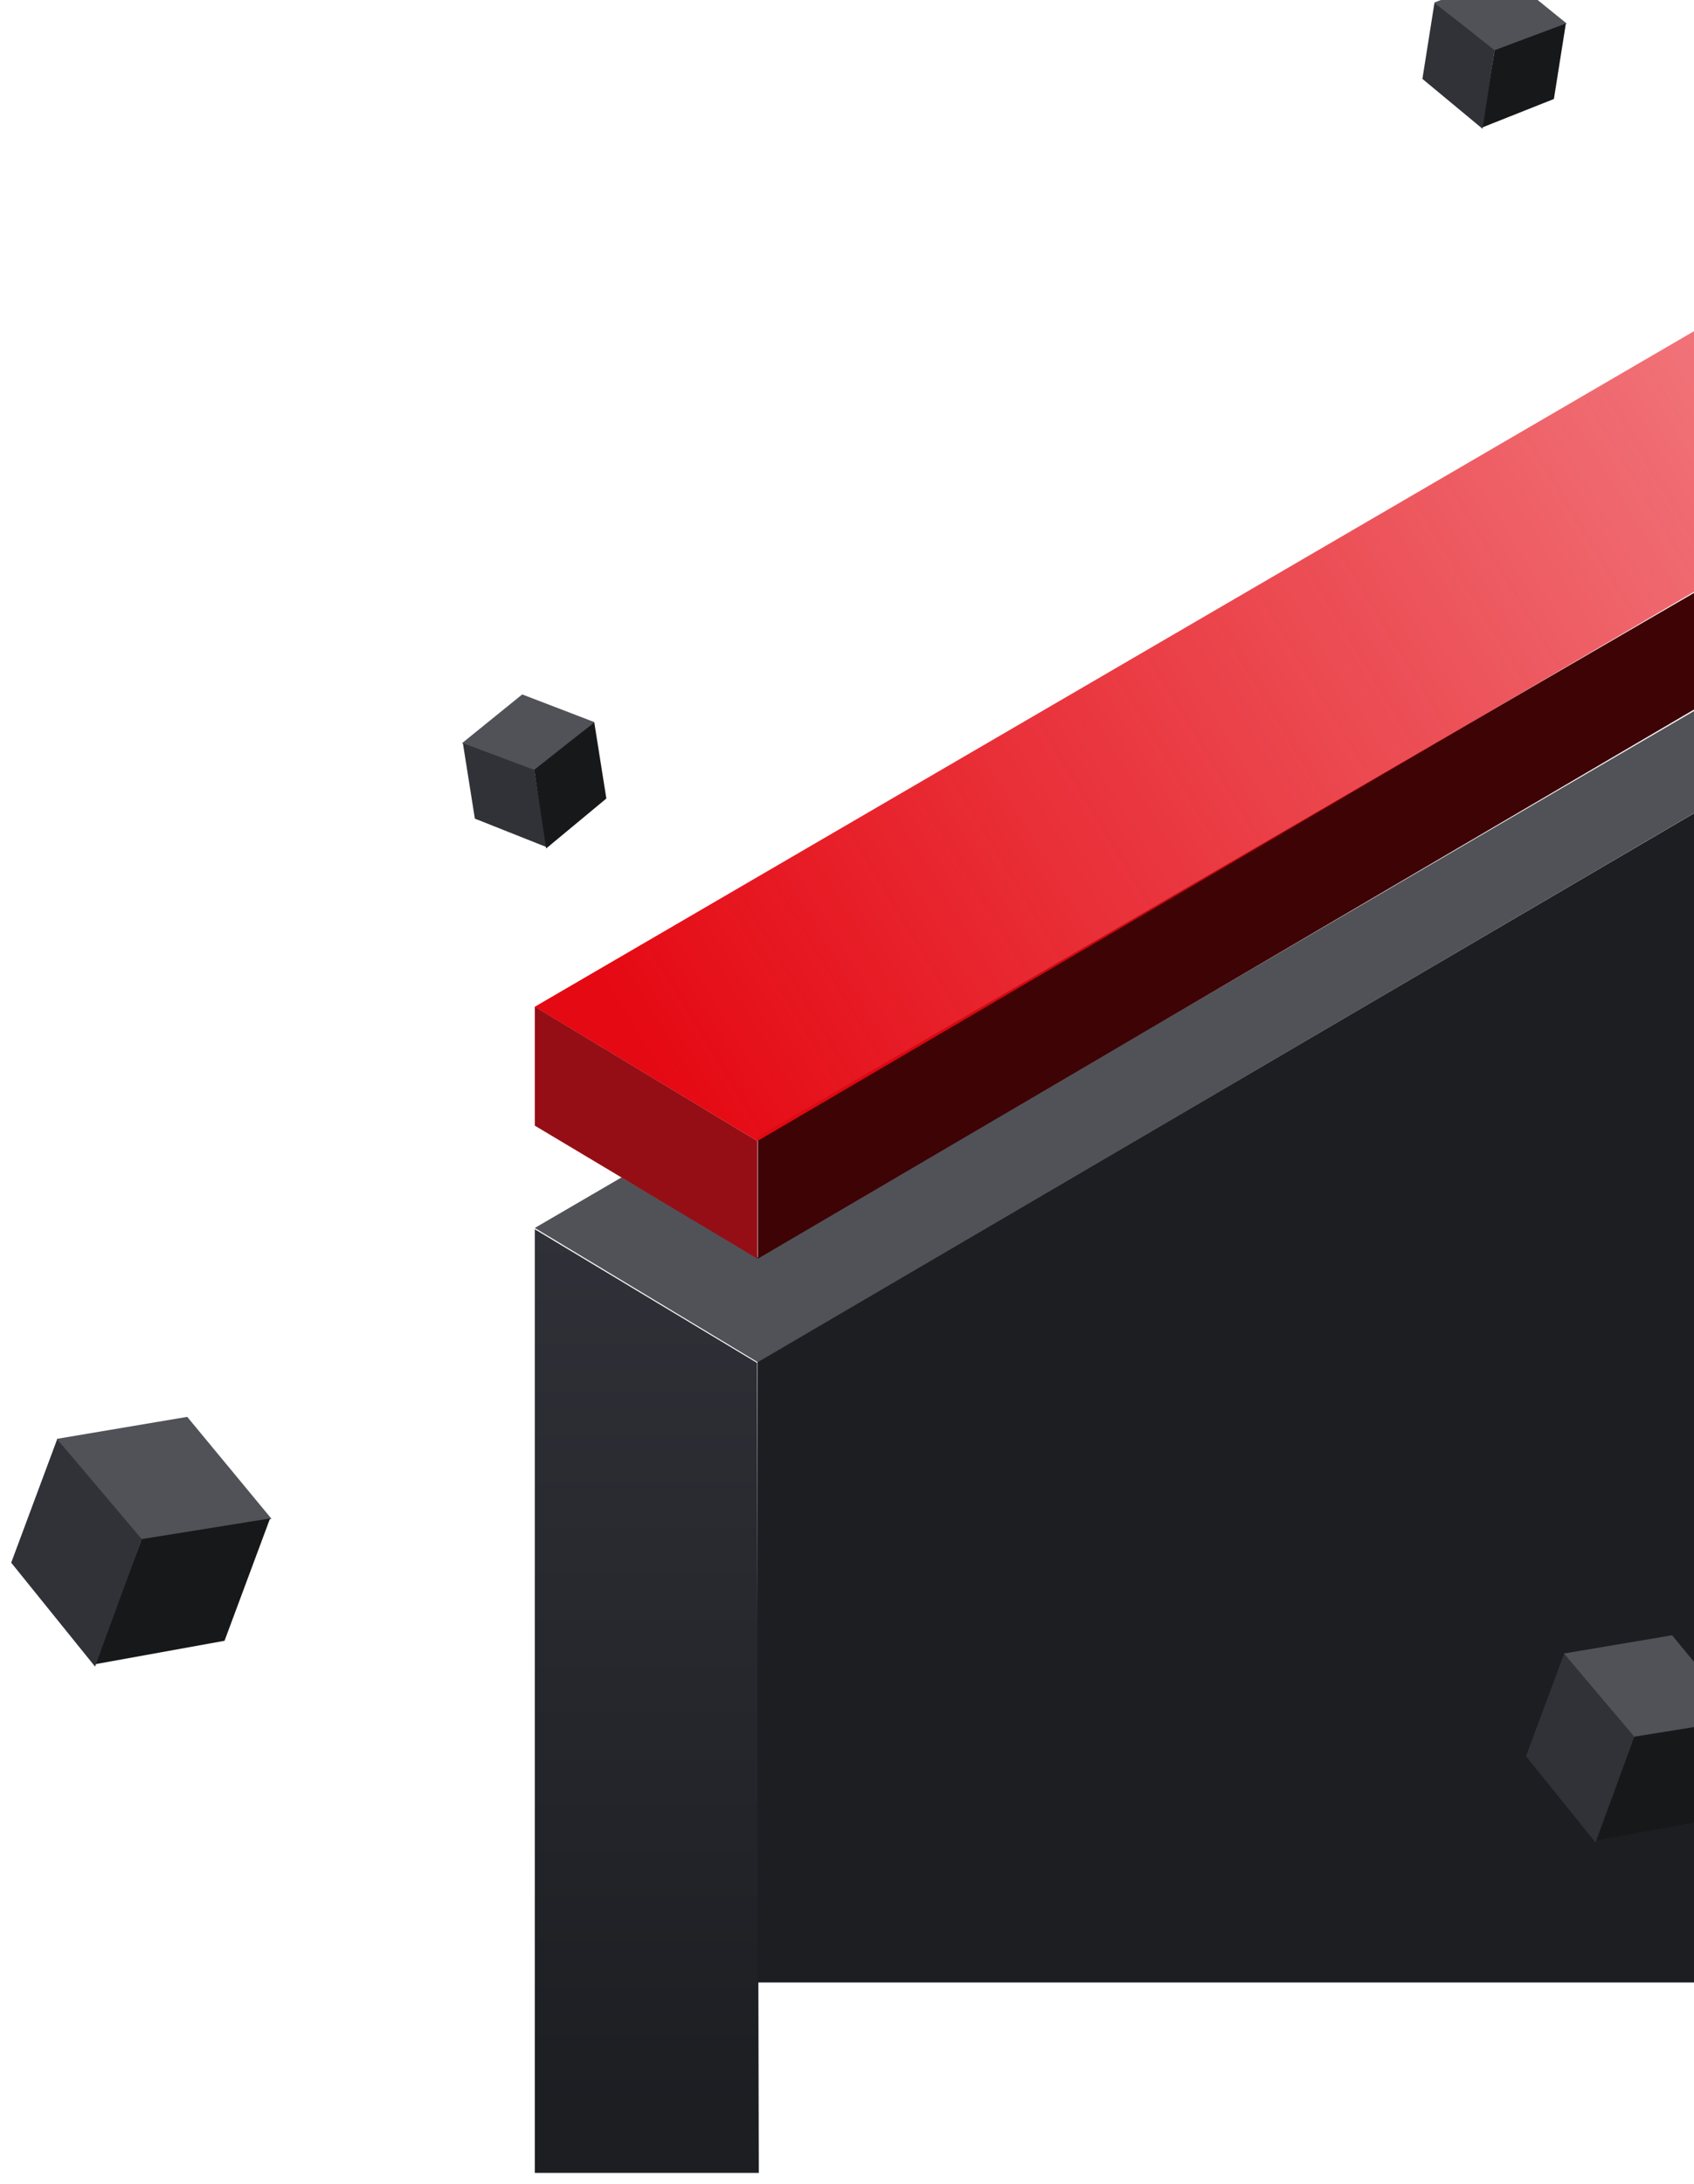 <svg width="605" height="780" viewBox="0 0 605 780" fill="none" xmlns="http://www.w3.org/2000/svg">
<g filter="url(#filter0_d)">
<path d="M270.667 482.508L191 434.536L222 416.471L270.667 445L652 222.5L895.525 116L270.667 482.508Z" fill="#515257"/>
<path d="M191 435L270.355 482.718L271 772H191V435Z" fill="url(#paint0_linear)"/>
<path d="M270.5 482.5L622 276.5V704H270.5V482.5Z" fill="#1D1E22"/>
<path d="M270.667 402L660.5 175.5L895.525 79L270.667 445.508L270.667 402Z" fill="#3E0305"/>
<path d="M191 355.536L665.162 79.216L895.525 37L270.5 403.5L191 355.536Z" fill="url(#paint1_linear)"/>
<path d="M270.5 445.5V403.5L191 355.5V398L270.5 445.5Z" fill="#960E15"/>
<path d="M558.49 586.524L597.161 580L622.148 610.226L583.477 616.75L558.49 586.524Z" fill="#515258"/>
<path d="M583.654 616.221L621.706 610.101L608.208 646.353L569.597 653.336L583.654 616.221Z" fill="#17181A"/>
<path d="M583.674 616.22L558.629 586.606L545 623.212L569.848 654L583.674 616.22Z" fill="#313238"/>
<path d="M20.259 509.863L66.869 502L96.986 538.431L50.377 546.294L20.259 509.863Z" fill="#515258"/>
<path d="M50.589 545.656L96.453 538.28L80.184 581.974L33.647 590.39L50.589 545.656Z" fill="#17181A"/>
<path d="M50.614 545.655L20.427 509.962L4 554.082L33.95 591.191L50.614 545.655Z" fill="#313238"/>
<path d="M212.34 253.912L186.504 244L165.001 261.418L190.837 271.329L212.34 253.912Z" fill="#515258"/>
<path d="M190.78 270.938L165.315 261.393L169.59 288.352L195.321 298.572L190.78 270.938Z" fill="#313238"/>
<path d="M190.779 270.936L212.237 253.95L216.553 281.172L195.068 298.998L190.779 270.936Z" fill="#17181A"/>
<path d="M512.212 -3.088L538.049 -13L559.552 4.418L533.716 14.329L512.212 -3.088Z" fill="#515258"/>
<path d="M533.773 13.938L559.238 4.393L554.963 31.352L529.232 41.572L533.773 13.938Z" fill="#17181A"/>
<path d="M533.774 13.936L512.316 -3.05L508 24.172L529.485 41.998L533.774 13.936Z" fill="#313238"/>
</g>
<defs>
<filter id="filter0_d" x="0" y="-13" width="899.525" height="793" filterUnits="userSpaceOnUse" color-interpolation-filters="sRGB">
<feFlood flood-opacity="0" result="BackgroundImageFix"/>
<feColorMatrix in="SourceAlpha" type="matrix" values="0 0 0 0 0 0 0 0 0 0 0 0 0 0 0 0 0 0 127 0"/>
<feOffset dy="4"/>
<feGaussianBlur stdDeviation="2"/>
<feColorMatrix type="matrix" values="0 0 0 0 0 0 0 0 0 0 0 0 0 0 0 0 0 0 0.25 0"/>
<feBlend mode="normal" in2="BackgroundImageFix" result="effect1_dropShadow"/>
<feBlend mode="normal" in="SourceGraphic" in2="effect1_dropShadow" result="shape"/>
</filter>
<linearGradient id="paint0_linear" x1="231" y1="435" x2="231" y2="747.104" gradientUnits="userSpaceOnUse">
<stop stop-color="#303138"/>
<stop offset="1" stop-color="#1D1E22"/>
</linearGradient>
<linearGradient id="paint1_linear" x1="235.5" y1="381" x2="684.5" y2="109.5" gradientUnits="userSpaceOnUse">
<stop stop-color="#E50913"/>
<stop offset="1" stop-color="#E50913" stop-opacity="0.5"/>
</linearGradient>
</defs>
</svg>
